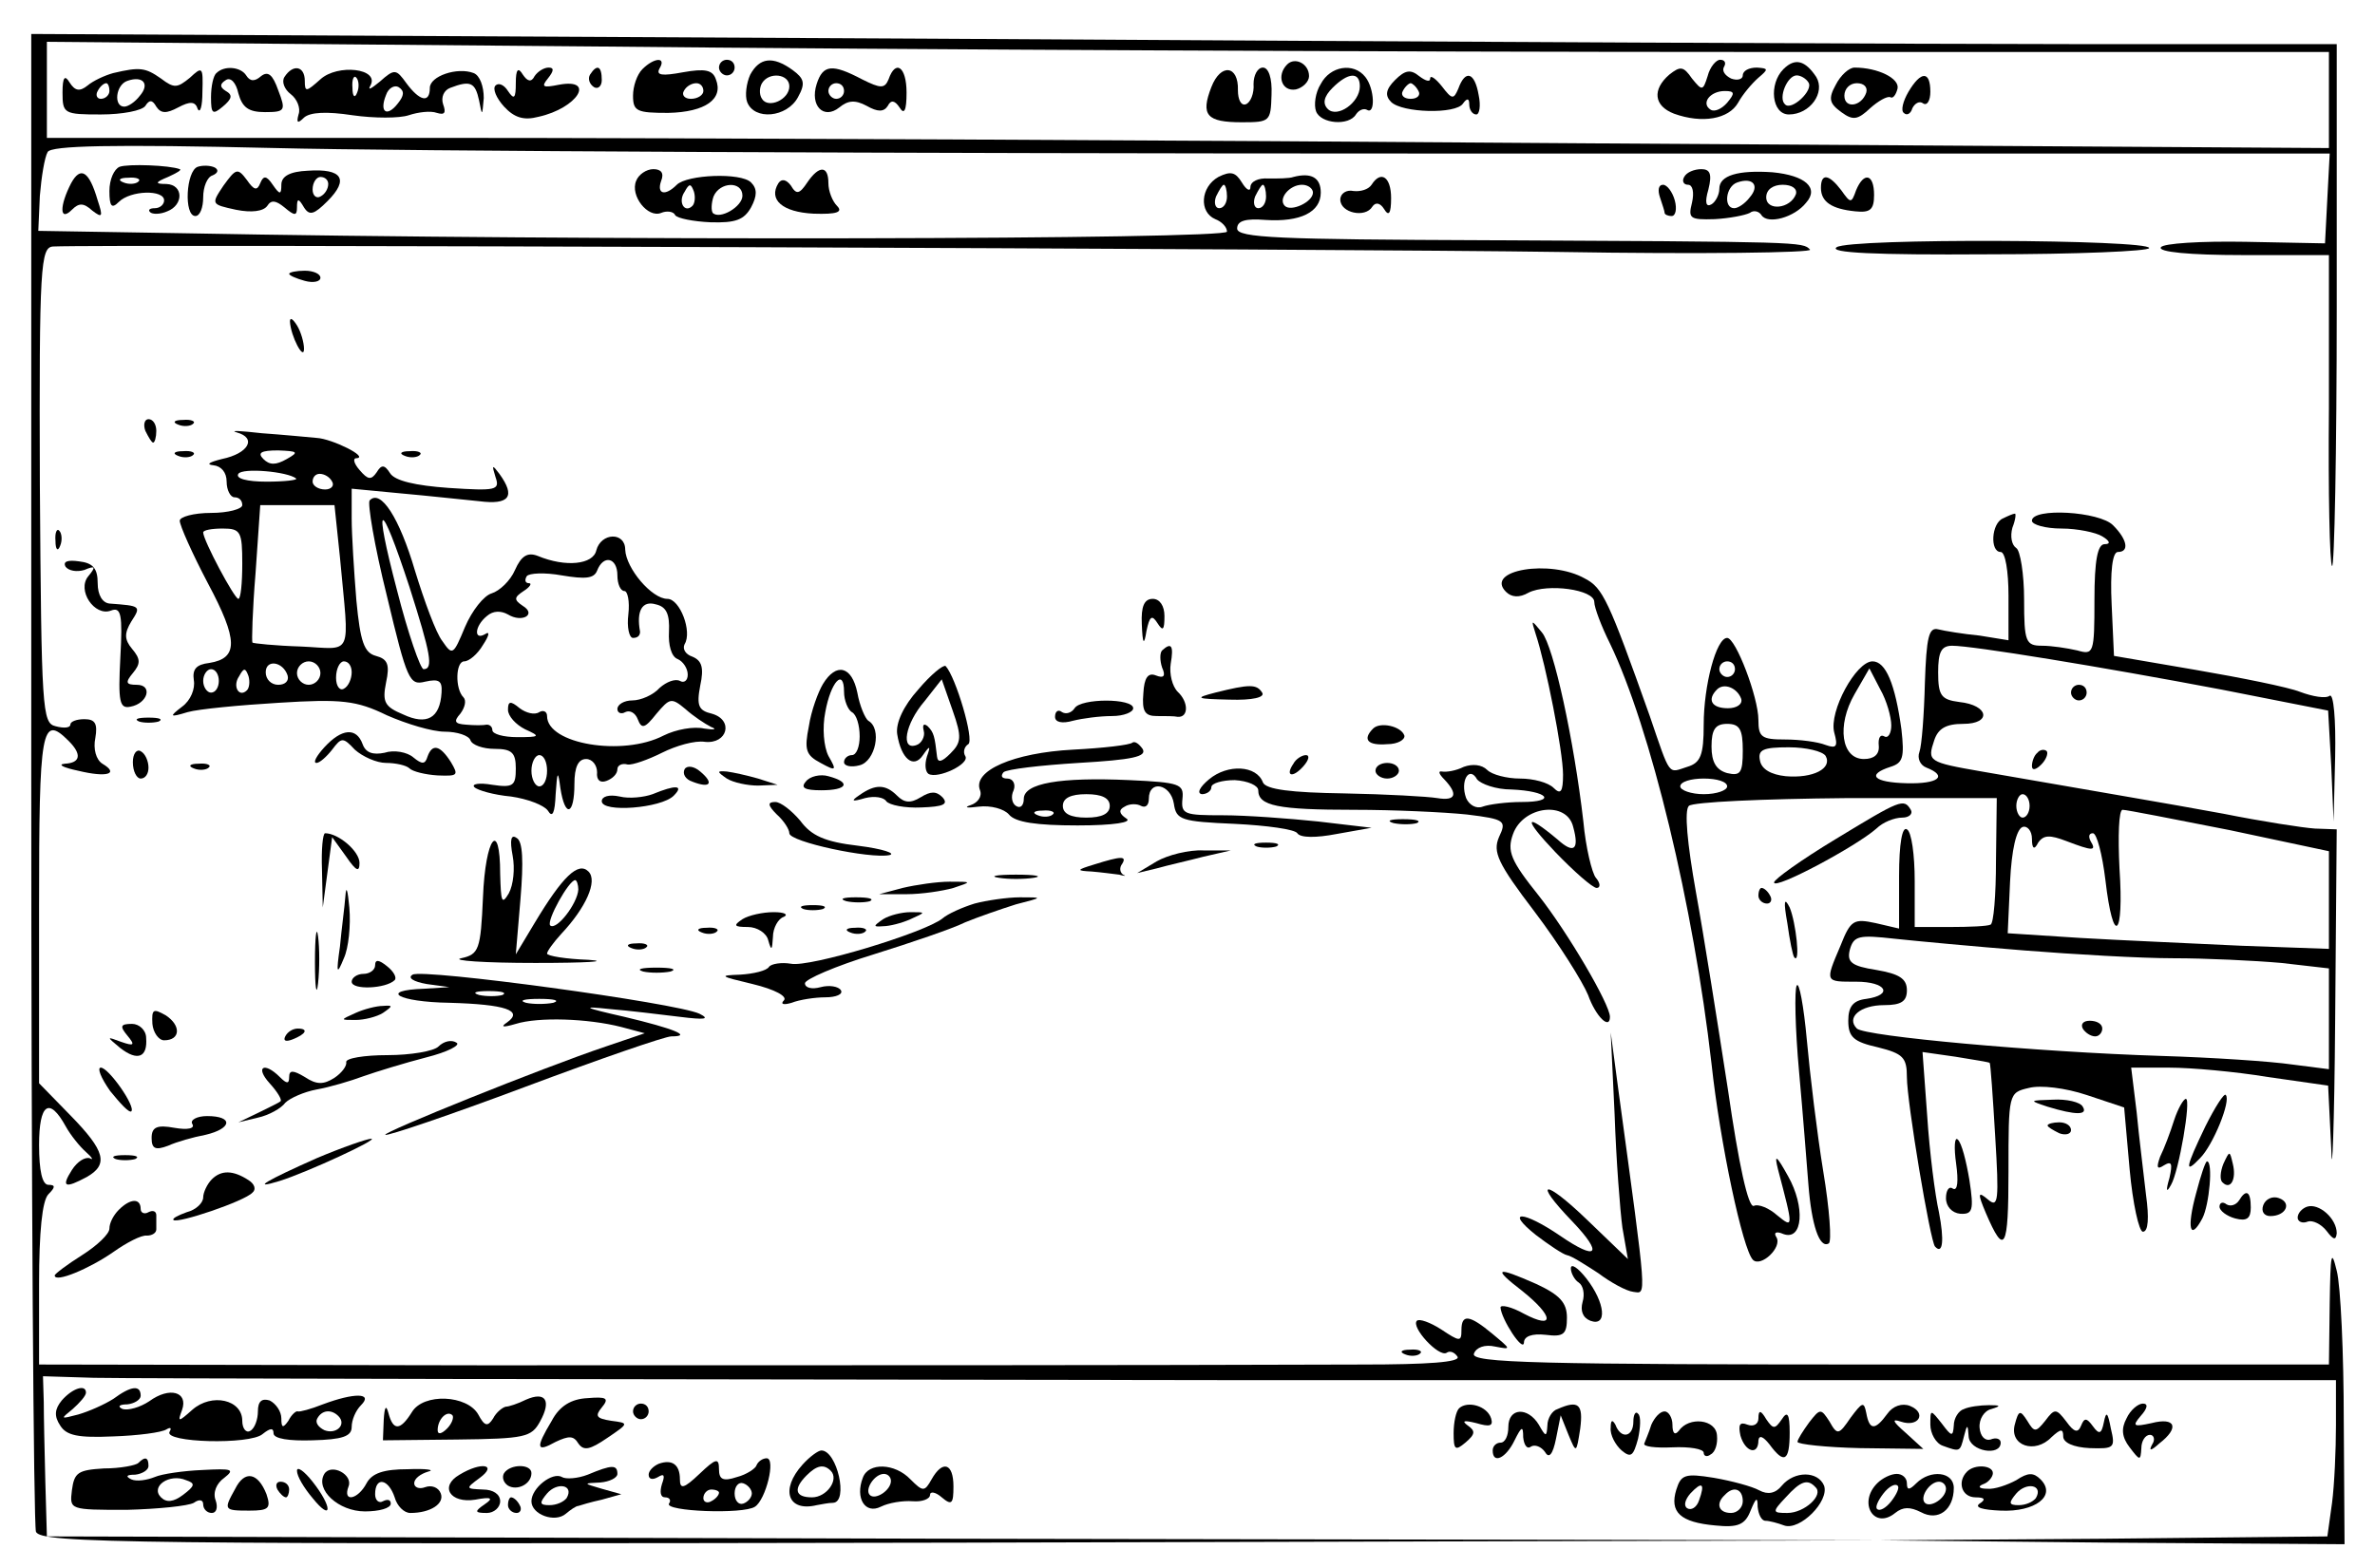 <?xml version="1.0" standalone="no"?>
<!DOCTYPE svg PUBLIC "-//W3C//DTD SVG 20010904//EN"
 "http://www.w3.org/TR/2001/REC-SVG-20010904/DTD/svg10.dtd">
<svg version="1.0" xmlns="http://www.w3.org/2000/svg"
 width="468pt" height="309pt" viewBox="0 0 468 309"
 preserveAspectRatio="xMidYMid meet">
<g transform="translate(0,309) scale(0.154,-0.154)"
fill="#000000" stroke="none">
<path d="M40 1012 c0 -523 3 -957 6 -966 6 -15 118 -16 1183 -14 l1176 3
-1172 2 -1173 3 -2 70 c-1 39 -2 85 -2 102 l-1 33 65 -2 c36 -1 696 -2 1467
-3 l1402 0 0 -58 c0 -31 -2 -76 -5 -99 l-6 -43 -287 -3 -286 -2 297 -3 298 -2
-1 157 c0 87 -4 174 -9 193 -7 29 -8 22 -9 -42 l-1 -78 -550 0 c-465 0 -549 2
-544 14 3 8 14 12 27 9 21 -4 21 -4 -3 16 -30 25 -40 26 -40 5 0 -15 -2 -15
-26 1 -14 9 -28 14 -31 11 -8 -8 28 -47 38 -41 4 3 10 1 14 -5 4 -7 -38 -10
-122 -10 -325 -1 -600 -1 -1125 -1 l-568 1 0 103 c0 67 4 107 12 115 9 9 9 12
0 12 -8 0 -12 18 -12 51 0 53 13 62 34 24 6 -11 18 -26 26 -33 8 -7 10 -11 5
-8 -6 2 -16 -4 -23 -15 -14 -22 -9 -24 19 -9 28 16 24 33 -21 79 l-40 41 0
225 c0 230 3 248 38 213 17 -17 15 -28 -5 -29 -10 -1 -2 -5 17 -9 37 -9 53 -4
31 9 -8 5 -12 19 -9 33 3 18 0 24 -14 24 -10 0 -18 -3 -18 -7 0 -4 -8 -5 -19
-2 -17 4 -18 21 -20 309 -1 282 1 304 17 305 63 3 1659 -3 1927 -7 181 -3 326
-1 321 3 -9 10 -11 10 -412 12 -268 1 -321 3 -321 15 0 10 11 13 36 11 45 -3
71 10 71 35 0 19 -12 26 -35 20 -5 -2 -20 -2 -32 -2 -13 1 -23 -4 -23 -11 0
-6 -5 -4 -11 6 -8 13 -14 15 -30 7 -23 -13 -25 -45 -4 -54 8 -3 15 -10 15 -16
0 -10 -815 -12 -1338 -2 l-183 3 2 45 c2 24 6 49 10 56 5 8 79 10 291 5 155
-4 811 -7 1456 -7 l1173 0 -3 -57 -3 -58 -102 2 c-57 1 -105 -2 -108 -7 -4 -6
36 -10 105 -10 l110 0 0 -196 c-1 -108 1 -199 4 -202 3 -3 6 146 6 331 l0 337
-327 0 c-181 0 -844 3 -1475 7 l-1148 6 0 -951z m2183 928 l757 0 0 -61 0 -62
-942 6 c-519 4 -1176 7 -1460 7 l-518 0 0 61 0 62 703 -6 c386 -4 1043 -7
1460 -7z m-653 -185 c0 -8 -4 -15 -10 -15 -5 0 -7 7 -4 15 4 8 8 15 10 15 2 0
4 -7 4 -15z m50 0 c0 -8 -4 -15 -10 -15 -5 0 -7 7 -4 15 4 8 8 15 10 15 2 0 4
-7 4 -15z m60 5 c0 -12 -28 -25 -36 -17 -9 9 6 27 22 27 8 0 14 -5 14 -10z"/>
<path d="M822 1918 c-7 -7 -12 -22 -12 -34 0 -20 5 -22 45 -22 48 1 71 18 61
43 -4 12 -14 14 -42 9 -27 -5 -35 -4 -30 5 9 15 -7 14 -22 -1z m78 -28 c0 -5
-7 -10 -16 -10 -8 0 -12 5 -9 10 3 6 10 10 16 10 5 0 9 -4 9 -10z"/>
<path d="M920 1920 c0 -5 5 -10 10 -10 6 0 10 5 10 10 0 6 -4 10 -10 10 -5 0
-10 -4 -10 -10z"/>
<path d="M960 1911 c-5 -11 -7 -27 -4 -35 9 -24 51 -20 65 6 10 18 8 24 -7 35
-25 18 -42 16 -54 -6z m50 -15 c0 -17 -27 -29 -35 -16 -4 6 -3 15 0 20 9 15
35 12 35 -4z"/>
<path d="M1647 1924 c-14 -14 -7 -35 11 -32 9 2 17 10 17 17 0 16 -18 25 -28
15z"/>
<path d="M2185 1909 c-6 -19 -7 -19 -20 -3 -11 16 -15 16 -29 5 -22 -19 -20
-40 6 -50 36 -13 70 -7 82 14 6 11 18 25 26 32 13 11 13 12 -2 13 -10 0 -18
-4 -18 -10 0 -5 -7 -7 -15 -4 -8 4 -12 10 -9 15 3 5 1 9 -5 9 -5 0 -13 -9 -16
-21z m25 -34 c-7 -8 -16 -12 -21 -9 -13 8 -1 24 18 24 13 0 13 -3 3 -15z"/>
<path d="M2282 1918 c-19 -19 -15 -58 7 -58 27 0 47 28 35 48 -14 21 -27 25
-42 10z m32 -17 c7 -10 -22 -37 -30 -28 -9 8 3 37 15 37 5 0 12 -4 15 -9z"/>
<path d="M145 1913 c-11 -3 -26 -10 -33 -16 -10 -8 -16 -7 -23 4 -6 10 -9 7
-9 -13 0 -27 2 -28 49 -28 28 0 53 5 57 11 5 8 9 8 14 -1 6 -9 13 -9 28 -1 15
8 22 8 25 -2 3 -6 6 3 6 22 1 32 0 33 -16 18 -16 -13 -20 -14 -37 -1 -20 14
-27 15 -61 7z m34 -29 c-6 -8 -15 -14 -20 -14 -14 0 -11 28 4 33 20 7 29 -4
16 -19z m-39 6 c0 -5 -5 -10 -11 -10 -5 0 -7 5 -4 10 3 6 8 10 11 10 2 0 4 -4
4 -10z"/>
<path d="M277 1913 c-4 -3 -7 -17 -7 -31 0 -21 2 -23 15 -12 12 10 13 15 4 20
-8 5 -8 9 0 14 6 4 13 -3 16 -17 5 -18 13 -24 34 -24 26 0 27 2 17 28 -7 20
-13 25 -22 18 -8 -7 -14 -7 -19 1 -7 11 -28 13 -38 3z"/>
<path d="M364 1908 c-4 -6 0 -16 8 -22 8 -6 13 -18 10 -26 -3 -11 -1 -12 7 -4
8 7 29 8 62 3 28 -4 60 -4 72 0 12 4 28 6 36 3 10 -3 12 0 8 11 -3 9 1 18 9
21 26 10 32 7 37 -16 4 -21 4 -20 6 3 0 15 -5 29 -13 32 -21 8 -56 -4 -56 -19
0 -20 -13 -17 -30 6 -13 18 -15 19 -34 2 -11 -9 -16 -12 -12 -5 12 22 -42 28
-64 8 -18 -16 -20 -17 -20 -2 0 19 -15 22 -26 5z m93 -20 c-3 -8 -6 -5 -6 6
-1 11 2 17 5 13 3 -3 4 -12 1 -19z m52 -14 c-14 -18 -24 -11 -15 11 3 9 11 13
16 10 8 -5 7 -11 -1 -21z"/>
<path d="M660 1900 c0 -19 -2 -22 -10 -10 -5 8 -12 11 -16 7 -4 -4 1 -16 11
-27 13 -14 25 -18 44 -13 50 11 74 50 26 41 -20 -4 -23 -3 -14 8 8 10 8 14 1
14 -6 0 -14 -5 -18 -11 -4 -8 -9 -7 -15 2 -6 10 -9 7 -9 -11z"/>
<path d="M755 1911 c-3 -5 -1 -12 5 -16 5 -3 10 1 10 9 0 18 -6 21 -15 7z"/>
<path d="M1045 1899 c-9 -28 9 -46 29 -30 11 9 20 10 35 2 14 -8 22 -8 27 0 4
8 9 7 15 -2 6 -10 9 -4 9 19 0 33 -14 43 -23 17 -5 -12 -10 -12 -34 0 -38 20
-50 19 -58 -6z m35 -9 c0 -5 -4 -10 -10 -10 -5 0 -10 5 -10 10 0 6 5 10 10 10
6 0 10 -4 10 -10z"/>
<path d="M1550 1895 c-14 -36 -6 -45 39 -45 36 0 37 1 38 35 1 22 -4 35 -11
35 -7 0 -12 -10 -12 -21 1 -12 -4 -24 -10 -26 -6 -2 -10 6 -10 18 1 32 -22 35
-34 4z"/>
<path d="M1690 1899 c-7 -11 -9 -27 -6 -35 6 -16 42 -19 51 -4 4 6 10 8 14 6
11 -7 10 27 -2 42 -15 19 -45 14 -57 -9z m50 -3 c0 -21 -29 -41 -41 -29 -7 7
-5 16 6 27 20 20 35 21 35 2z"/>
<path d="M1785 1904 c-12 -12 -13 -20 -5 -28 14 -14 83 -16 92 -2 5 7 8 7 8
-1 0 -7 4 -13 9 -13 4 0 6 11 3 25 -5 29 -17 33 -26 8 -6 -14 -8 -14 -21 3 -8
10 -15 15 -15 10 0 -5 -6 -3 -14 3 -11 9 -18 8 -31 -5z m30 -14 c3 -5 -1 -10
-10 -10 -9 0 -13 5 -10 10 3 6 8 10 10 10 2 0 7 -4 10 -10z"/>
<path d="M2349 1898 c-10 -18 -8 -24 7 -35 15 -11 21 -10 37 5 10 9 22 16 26
14 3 -2 7 3 9 11 3 13 -25 27 -55 27 -7 0 -18 -10 -24 -22z m39 -10 c-6 -18
-28 -21 -28 -4 0 9 7 16 16 16 9 0 14 -5 12 -12z"/>
<path d="M2442 1889 c-7 -12 -10 -24 -6 -27 4 -4 9 -1 11 6 3 6 9 10 14 6 5
-3 9 4 9 15 0 27 -12 27 -28 0z"/>
<path d="M153 1793 c-7 -3 -13 -16 -13 -31 0 -20 3 -23 12 -14 15 15 58 16 58
2 0 -5 -5 -10 -12 -10 -6 0 -9 -2 -6 -5 3 -3 13 -3 22 1 21 8 21 34 -1 35 -15
0 -15 2 2 9 11 5 18 9 15 10 -13 5 -66 7 -77 3z m24 -19 c-3 -3 -12 -4 -19 -1
-8 3 -5 6 6 6 11 1 17 -2 13 -5z"/>
<path d="M253 1793 c-15 -5 -18 -63 -3 -63 6 0 10 11 10 24 0 13 5 26 12 28 7
3 8 7 3 10 -6 3 -16 3 -22 1z"/>
<path d="M91 1772 c-15 -29 -15 -50 1 -34 9 9 15 9 26 -1 13 -10 14 -8 7 13
-11 38 -22 44 -34 22z"/>
<path d="M286 1769 c-16 -24 -16 -24 16 -31 20 -4 35 -2 40 5 5 8 11 7 22 -2
13 -11 16 -11 16 0 0 12 2 12 9 0 7 -11 13 -9 30 8 28 28 19 42 -25 39 -23 -1
-34 -7 -34 -18 0 -13 -2 -13 -11 0 -8 12 -12 12 -16 2 -4 -10 -8 -9 -17 4 -12
16 -14 15 -30 -7z m134 2 c0 -6 -4 -13 -10 -16 -5 -3 -10 1 -10 9 0 9 5 16 10
16 6 0 10 -4 10 -9z"/>
<path d="M814 1775 c-8 -19 15 -48 32 -41 7 3 16 2 18 -3 3 -4 23 -8 45 -9 32
-1 43 3 52 19 8 15 8 24 0 32 -13 13 -82 10 -95 -3 -15 -15 -26 -12 -20 5 4
10 0 15 -10 15 -9 0 -19 -7 -22 -15z m72 -32 c-10 -10 -19 5 -10 18 6 11 8 11
12 0 2 -7 1 -15 -2 -18z m64 13 c0 -14 -29 -31 -38 -22 -2 3 -2 12 1 21 8 19
37 20 37 1z"/>
<path d="M1033 1773 c-10 -15 -14 -16 -21 -4 -6 8 -12 9 -16 3 -13 -21 5 -37
45 -39 30 -1 38 2 30 10 -6 6 -11 19 -11 29 0 23 -12 23 -27 1z"/>
<path d="M2155 1780 c-3 -5 -1 -10 5 -10 6 0 8 -10 5 -23 -5 -20 -3 -22 29
-21 19 1 39 5 45 8 5 4 12 2 15 -3 8 -12 42 -3 57 16 17 19 -1 35 -43 39 -44
3 -68 -4 -68 -21 0 -8 -5 -17 -10 -20 -7 -4 -9 2 -4 19 5 20 2 26 -9 26 -9 0
-19 -4 -22 -10z m84 -26 c-6 -8 -15 -14 -20 -14 -14 0 -11 28 4 33 20 7 29 -4
16 -19z m59 4 c-7 -19 -38 -22 -38 -4 0 10 9 16 21 16 12 0 19 -5 17 -12z"/>
<path d="M1755 1770 c-4 -6 -14 -9 -23 -8 -9 2 -17 -3 -17 -11 0 -17 32 -24
41 -9 4 6 10 5 15 -3 6 -10 9 -6 9 14 0 27 -13 36 -25 17z"/>
<path d="M2330 1766 c0 -18 14 -27 44 -30 19 -2 24 2 24 21 0 27 -13 30 -23 6
-6 -17 -7 -17 -19 0 -16 21 -26 22 -26 3z"/>
<path d="M2124 1754 c3 -9 6 -18 6 -20 0 -2 4 -4 9 -4 5 0 7 9 4 20 -3 11 -10
20 -15 20 -6 0 -7 -7 -4 -16z"/>
<path d="M2350 1690 c-10 -7 48 -10 193 -9 114 0 207 4 207 8 0 11 -383 13
-400 1z"/>
<path d="M370 1656 c0 -2 9 -6 20 -9 11 -3 20 -1 20 4 0 5 -9 9 -20 9 -11 0
-20 -2 -20 -4z"/>
<path d="M371 1595 c1 -19 18 -51 18 -35 0 8 -4 22 -9 30 -5 8 -9 11 -9 5z"/>
<path d="M186 1455 c4 -8 8 -15 10 -15 2 0 4 7 4 15 0 8 -4 15 -10 15 -5 0 -7
-7 -4 -15z"/>
<path d="M228 1463 c7 -3 16 -2 19 1 4 3 -2 6 -13 5 -11 0 -14 -3 -6 -6z"/>
<path d="M303 1453 c26 -7 15 -27 -19 -34 -16 -4 -21 -7 -11 -8 10 -1 17 -9
17 -21 0 -11 5 -20 10 -20 6 0 10 -4 10 -10 0 -5 -18 -10 -40 -10 -22 0 -40
-5 -40 -10 0 -6 16 -42 36 -80 39 -73 39 -96 2 -102 -17 -2 -22 -8 -20 -22 2
-11 -4 -26 -15 -34 -17 -13 -16 -14 7 -7 14 4 67 9 117 12 80 5 99 3 138 -16
25 -11 58 -21 74 -21 16 0 31 -5 33 -11 2 -6 16 -11 31 -11 22 0 27 -5 27 -25
0 -22 -3 -25 -30 -21 -17 3 -27 1 -23 -3 4 -4 25 -10 47 -12 21 -3 42 -11 47
-18 6 -10 9 -3 10 21 2 30 3 31 6 8 6 -39 18 -35 18 5 0 22 5 32 15 32 8 0 14
-8 14 -17 -1 -10 4 -14 12 -11 8 3 14 9 14 15 0 5 6 8 13 6 6 -1 26 6 44 15
18 9 42 16 55 14 29 -3 37 28 9 36 -17 4 -20 10 -15 36 5 23 2 32 -10 37 -9 3
-13 10 -10 16 10 16 -6 58 -22 58 -20 0 -53 39 -54 63 0 23 -31 22 -37 -1 -4
-18 -39 -22 -75 -7 -13 5 -21 0 -29 -18 -6 -14 -20 -27 -30 -30 -10 -3 -25
-22 -34 -43 -15 -36 -16 -37 -29 -18 -8 10 -23 51 -35 90 -20 68 -44 105 -58
90 -3 -3 6 -58 22 -122 26 -109 29 -115 49 -110 18 4 22 1 21 -14 -2 -33 -19
-42 -49 -28 -24 10 -27 16 -22 41 5 23 2 30 -13 34 -15 4 -20 18 -25 71 -3 37
-6 84 -6 105 l0 38 63 -6 c34 -3 79 -8 100 -10 39 -5 47 6 26 35 -9 12 -10 12
-5 -4 6 -17 1 -18 -60 -14 -42 3 -69 9 -75 19 -7 11 -11 11 -17 1 -7 -10 -11
-10 -22 3 -7 8 -9 15 -4 15 17 1 -31 25 -51 26 -11 1 -42 4 -70 6 -27 3 -42 4
-32 1z m64 -34 c-14 -8 -22 -8 -30 0 -8 8 -3 11 19 11 25 -1 27 -2 11 -11z
m12 -25 c2 -2 -15 -4 -38 -4 -25 0 -40 4 -36 10 5 8 63 3 74 -6z m46 -4 c3 -5
-1 -10 -9 -10 -9 0 -16 5 -16 10 0 6 4 10 9 10 6 0 13 -4 16 -10z m10 -97 c12
-131 18 -117 -50 -114 -33 1 -61 4 -62 5 -1 1 0 41 4 89 l6 87 48 0 47 0 7
-67z m89 -38 c27 -85 31 -105 18 -105 -4 0 -20 46 -34 101 -31 118 -22 120 16
4z m-214 30 c0 -25 -2 -45 -5 -45 -5 0 -45 75 -45 85 0 3 11 5 25 5 23 0 25
-4 25 -45z m480 -15 c0 -11 4 -20 9 -20 4 0 7 -13 5 -30 -2 -16 1 -30 6 -30 6
0 9 3 9 8 -5 27 3 40 20 35 14 -3 18 -13 17 -35 -1 -17 3 -32 11 -35 7 -3 13
-12 13 -20 0 -8 -5 -11 -10 -8 -6 3 -17 -1 -26 -9 -8 -9 -24 -16 -35 -16 -10
0 -19 -5 -19 -11 0 -5 5 -7 10 -4 6 3 13 -1 16 -9 5 -13 9 -12 24 7 17 20 19
21 37 6 10 -9 25 -19 33 -23 8 -3 4 -4 -9 -2 -13 3 -36 -1 -52 -9 -52 -27
-149 -11 -149 25 0 6 -5 8 -10 5 -6 -4 -17 -1 -25 5 -12 10 -15 9 -15 -2 0 -8
10 -19 22 -25 20 -9 19 -10 -10 -10 -18 0 -32 4 -32 9 0 4 -3 7 -7 7 -5 -1
-16 -1 -27 0 -14 1 -16 4 -7 14 6 8 8 17 4 21 -11 11 -10 46 1 46 6 0 17 9 24
21 8 12 9 18 3 14 -15 -9 -14 10 2 23 8 7 18 7 27 2 18 -11 37 0 19 11 -12 8
-11 11 1 19 8 5 11 10 7 10 -5 0 -6 4 -3 9 3 4 23 5 45 1 30 -5 41 -4 45 6 8
21 26 17 26 -6z m-422 -128 c2 -7 -3 -12 -12 -12 -9 0 -16 7 -16 16 0 17 22
14 28 -4z m42 3 c0 -8 -7 -15 -15 -15 -8 0 -15 7 -15 15 0 8 7 15 15 15 8 0
15 -7 15 -15z m40 1 c0 -8 -4 -18 -10 -21 -5 -3 -10 3 -10 14 0 12 5 21 10 21
6 0 10 -6 10 -14z m-170 -11 c0 -8 -4 -15 -10 -15 -5 0 -10 7 -10 15 0 8 5 15
10 15 6 0 10 -7 10 -15z m36 -12 c-10 -10 -19 5 -10 18 6 11 8 11 12 0 2 -7 1
-15 -2 -18z m384 -103 c0 -11 -4 -20 -10 -20 -5 0 -10 9 -10 20 0 11 5 20 10
20 6 0 10 -9 10 -20z"/>
<path d="M228 1423 c7 -3 16 -2 19 1 4 3 -2 6 -13 5 -11 0 -14 -3 -6 -6z"/>
<path d="M518 1423 c7 -3 16 -2 19 1 4 3 -2 6 -13 5 -11 0 -14 -3 -6 -6z"/>
<path d="M2563 1343 c-15 -6 -17 -43 -3 -43 6 0 10 -25 10 -56 l0 -57 -37 6
c-21 2 -45 6 -53 8 -12 3 -15 -10 -17 -69 -1 -40 -4 -80 -7 -88 -3 -8 1 -17 9
-20 28 -11 15 -21 -25 -20 -43 1 -52 11 -21 21 16 5 18 12 14 48 -8 58 -20 87
-37 87 -21 0 -56 -64 -49 -91 5 -18 3 -21 -11 -16 -10 4 -33 7 -52 7 -30 0
-34 3 -34 25 0 29 -29 105 -40 105 -14 0 -30 -61 -30 -111 0 -39 -4 -49 -21
-54 -25 -8 -21 -14 -48 65 -53 149 -60 164 -83 176 -44 25 -129 11 -101 -17 7
-7 17 -8 29 -1 24 12 84 4 84 -12 0 -7 9 -31 20 -53 52 -108 107 -336 130
-538 11 -102 40 -238 53 -251 10 -10 38 16 30 29 -4 6 0 8 9 4 25 -9 28 35 6
74 -15 27 -18 29 -13 9 20 -76 20 -76 -1 -59 -10 9 -24 15 -30 12 -7 -2 -19
52 -33 149 -13 84 -31 198 -41 253 -11 62 -15 104 -9 110 5 5 94 9 202 10
l192 0 -1 -80 c0 -44 -3 -81 -7 -82 -4 -2 -27 -3 -52 -3 l-45 0 0 59 c0 33 -4
63 -10 66 -6 4 -10 -18 -10 -60 l0 -67 -30 7 c-28 6 -32 4 -45 -29 -20 -47
-20 -46 20 -46 39 0 48 -17 13 -22 -17 -2 -23 -10 -23 -28 0 -21 7 -27 38 -34
32 -8 37 -13 37 -38 0 -32 30 -211 36 -217 10 -11 12 8 5 44 -5 22 -12 77 -15
123 l-6 82 42 -6 c24 -4 44 -7 44 -8 1 -1 4 -43 7 -94 5 -82 4 -92 -9 -81 -13
11 -14 9 -3 -17 24 -56 29 -47 29 53 0 100 0 101 26 107 15 4 47 0 74 -9 l48
-16 7 -79 c4 -44 12 -80 17 -80 7 0 8 18 4 47 -3 27 -9 74 -12 106 l-7 57 49
0 c27 0 84 -5 126 -12 l77 -11 4 -81 c1 -45 4 29 5 164 l2 245 -28 1 c-15 1
-67 9 -117 19 -82 15 -131 23 -309 54 -69 12 -70 13 -61 40 5 15 15 21 37 21
37 0 33 24 -5 28 -23 3 -27 8 -27 38 0 26 4 34 18 34 26 0 191 -27 344 -56
l137 -27 4 -71 3 -71 2 83 c1 48 -2 81 -7 78 -5 -4 -22 -1 -38 5 -15 6 -75 18
-133 28 l-105 18 -3 66 c-2 42 1 67 8 67 15 0 12 16 -6 34 -17 18 -104 23
-104 6 0 -5 17 -10 38 -10 20 0 44 -5 52 -10 10 -6 11 -10 3 -10 -9 0 -13 -21
-13 -71 0 -69 -1 -71 -22 -65 -13 3 -33 6 -45 6 -21 0 -23 5 -23 59 0 33 -5
63 -10 66 -6 4 -8 15 -5 26 4 10 5 19 3 18 -2 0 -9 -3 -15 -6z m-343 -193 c0
-5 -4 -10 -10 -10 -5 0 -10 5 -10 10 0 6 5 10 10 10 6 0 10 -4 10 -10z m200
-72 c0 -10 -4 -17 -9 -14 -5 3 -8 -2 -7 -12 1 -11 -6 -17 -19 -17 -29 0 -35
43 -12 83 l19 33 14 -27 c8 -14 14 -35 14 -46z m-192 34 c2 -7 -6 -12 -17 -12
-21 0 -27 11 -14 24 9 9 26 2 31 -12z m2 -66 c0 -29 -3 -33 -20 -29 -14 4 -20
14 -20 34 0 22 5 29 20 29 16 0 20 -7 20 -34z m106 -7 c9 -16 -16 -29 -51 -26
-19 2 -31 9 -33 20 -3 14 4 17 37 17 22 0 43 -5 47 -11z m-126 -39 c0 -5 -13
-10 -30 -10 -16 0 -30 5 -30 10 0 6 14 10 30 10 17 0 30 -4 30 -10z m387 -25
c0 -8 -4 -15 -9 -15 -4 0 -8 7 -8 15 0 8 4 15 8 15 5 0 9 -7 9 -15z m256 -31
l127 -27 0 -62 0 -63 -112 4 c-62 3 -155 7 -206 10 l-93 6 3 66 c2 41 8 67 16
70 6 2 12 -5 12 -15 0 -13 3 -15 8 -5 7 10 15 10 36 2 34 -13 39 -13 31 0 -3
6 -2 10 3 10 5 0 12 -27 16 -60 10 -86 24 -74 18 15 -2 41 -1 75 4 75 5 0 66
-12 137 -26z m-263 -154 c63 -5 149 -10 191 -10 42 0 104 -3 138 -6 l61 -7 0
-64 0 -65 -47 6 c-27 4 -102 9 -168 11 -159 5 -378 25 -389 35 -14 14 4 30 35
30 22 0 29 5 29 19 0 15 -10 21 -39 26 -32 5 -38 10 -34 26 5 18 12 19 57 14
28 -3 103 -10 166 -15z"/>
<path d="M2665 690 c3 -5 10 -10 16 -10 5 0 9 5 9 10 0 6 -7 10 -16 10 -8 0
-12 -4 -9 -10z"/>
<path d="M71 1314 c0 -11 3 -14 6 -6 3 7 2 16 -1 19 -3 4 -6 -2 -5 -13z"/>
<path d="M84 1281 c4 -5 14 -7 24 -4 14 6 15 4 5 -8 -15 -18 8 -52 29 -44 13
5 15 -5 12 -60 -3 -57 -1 -66 13 -63 22 4 29 28 8 28 -14 0 -15 3 -5 15 10 12
10 18 -1 31 -10 12 -10 20 -1 35 13 20 12 20 -28 23 -9 1 -15 11 -15 26 0 19
-6 26 -24 28 -14 2 -21 0 -17 -7z"/>
<path d="M1461 1208 c1 -27 3 -28 6 -9 4 19 7 21 14 10 7 -11 9 -9 9 9 0 13
-6 22 -15 22 -11 0 -15 -10 -14 -32z"/>
<path d="M1965 1195 c13 -39 35 -150 35 -180 0 -22 -3 -26 -12 -17 -7 7 -26
12 -43 12 -17 0 -36 5 -42 11 -7 7 -19 8 -30 4 -10 -5 -22 -7 -28 -6 -5 1 -4
-3 3 -10 18 -19 15 -28 -9 -24 -12 2 -65 5 -119 6 -68 1 -100 5 -104 14 -8 22
-45 24 -69 4 -12 -10 -16 -18 -9 -19 6 0 12 4 12 9 0 5 14 9 30 9 17 -1 30 -7
30 -13 0 -20 25 -25 123 -25 51 0 115 -3 144 -6 49 -6 51 -8 41 -29 -8 -19 -2
-33 46 -96 31 -41 61 -89 68 -106 10 -28 28 -45 28 -28 0 16 -54 108 -91 155
-36 45 -41 57 -33 79 13 36 69 43 77 9 8 -29 1 -35 -20 -16 -43 36 -44 27 -3
-16 24 -25 48 -46 53 -46 5 0 5 6 -1 13 -5 6 -13 39 -16 72 -12 104 -38 224
-53 242 -14 17 -14 17 -8 -2z m-31 -199 c47 -2 59 -16 13 -16 -19 0 -42 -3
-50 -6 -8 -3 -17 2 -21 11 -8 22 4 42 14 24 5 -6 24 -13 44 -13z"/>
<path d="M1487 1174 c-3 -3 -3 -13 0 -22 5 -11 2 -14 -8 -10 -10 4 -15 -3 -16
-23 -2 -23 2 -29 17 -29 11 0 23 0 27 -1 14 -1 14 19 0 32 -7 7 -11 23 -9 36
4 23 1 28 -11 17z"/>
<path d="M1175 1124 c-19 -21 -29 -43 -27 -57 5 -32 21 -45 33 -27 9 13 10 12
5 -2 -3 -10 -2 -19 2 -22 12 -7 54 13 47 23 -3 5 -1 12 4 15 8 5 -16 86 -29
100 -3 2 -19 -11 -35 -30z m41 -82 c-11 -11 -16 -12 -17 -4 -3 26 -4 31 -12
39 -5 4 -7 2 -5 -6 2 -7 -3 -16 -9 -18 -21 -8 -15 27 10 56 l22 28 14 -40 c12
-34 11 -41 -3 -55z"/>
<path d="M1053 1131 c-6 -10 -15 -34 -18 -54 -6 -30 -4 -37 15 -47 20 -11 21
-10 10 9 -6 12 -8 36 -4 56 7 39 24 57 24 26 0 -11 5 -23 10 -26 6 -3 10 -17
10 -31 0 -13 -4 -24 -10 -24 -5 0 -10 -4 -10 -9 0 -5 9 -7 20 -4 20 5 29 47
11 57 -4 3 -11 19 -14 36 -7 34 -27 39 -44 11z"/>
<path d="M1555 1120 c-27 -7 -25 -8 18 -9 30 -1 46 3 42 9 -7 11 -16 11 -60 0z"/>
<path d="M2650 1120 c0 -5 5 -10 10 -10 6 0 10 5 10 10 0 6 -4 10 -10 10 -5 0
-10 -4 -10 -10z"/>
<path d="M1375 1100 c-4 -6 -11 -8 -16 -5 -5 4 -9 1 -9 -6 0 -7 9 -9 23 -5 12
3 34 6 50 6 15 0 27 5 27 10 0 13 -67 13 -75 0z"/>
<path d="M178 1083 c6 -2 18 -2 25 0 6 3 1 5 -13 5 -14 0 -19 -2 -12 -5z"/>
<path d="M1757 1074 c-14 -14 -7 -22 18 -20 14 0 23 6 22 11 -4 12 -31 18 -40
9z"/>
<path d="M415 1050 c-10 -11 -15 -20 -10 -20 4 0 13 8 20 17 12 16 14 16 29 0
10 -9 28 -17 40 -17 12 0 26 -3 30 -7 4 -4 20 -8 36 -9 26 -1 27 0 17 17 -14
22 -24 24 -30 7 -3 -10 -7 -10 -18 -1 -8 7 -25 10 -37 6 -15 -3 -24 0 -28 11
-8 22 -27 20 -49 -4z"/>
<path d="M1449 1056 c-3 -3 -37 -7 -76 -9 -76 -4 -129 -27 -119 -52 3 -8 -3
-16 -12 -19 -9 -3 -5 -4 10 -2 16 2 33 -3 39 -10 8 -10 35 -14 88 -14 46 0 71
4 62 9 -9 6 -10 11 -2 15 6 4 16 4 21 1 6 -3 10 1 10 9 0 25 28 19 32 -6 3
-21 9 -23 78 -26 41 -2 77 -7 80 -12 4 -6 24 -6 50 -1 l45 8 -68 8 c-38 4 -93
8 -122 8 -49 0 -54 1 -52 21 2 19 -3 21 -68 24 -89 4 -135 -4 -135 -24 0 -8
-4 -13 -10 -9 -5 3 -7 12 -3 20 3 8 -1 15 -8 15 -7 0 -9 3 -5 8 4 4 48 9 96
12 69 4 88 8 82 18 -5 7 -10 10 -13 8z m-29 -81 c0 -10 -10 -15 -30 -15 -20 0
-30 5 -30 15 0 10 10 15 30 15 20 0 30 -5 30 -15z m-73 -11 c-3 -3 -12 -4 -19
-1 -8 3 -5 6 6 6 11 1 17 -2 13 -5z"/>
<path d="M170 1031 c0 -12 5 -21 10 -21 6 0 10 6 10 14 0 8 -4 18 -10 21 -5 3
-10 -3 -10 -14z"/>
<path d="M2607 1043 c-4 -3 -7 -11 -7 -17 0 -6 5 -5 12 2 6 6 9 14 7 17 -3 3
-9 2 -12 -2z"/>
<path d="M1655 1029 c-11 -16 -1 -19 13 -3 7 8 8 14 3 14 -5 0 -13 -5 -16 -11z"/>
<path d="M248 1023 c7 -3 16 -2 19 1 4 3 -2 6 -13 5 -11 0 -14 -3 -6 -6z"/>
<path d="M876 1022 c-3 -6 1 -13 10 -16 23 -9 28 -2 10 13 -8 7 -17 8 -20 3z"/>
<path d="M1760 1020 c0 -5 7 -10 15 -10 8 0 15 5 15 10 0 6 -7 10 -15 10 -8 0
-15 -4 -15 -10z"/>
<path d="M930 1010 c8 -5 26 -9 40 -9 l25 1 -25 8 c-14 4 -32 8 -40 9 -13 1
-13 0 0 -9z"/>
<path d="M1031 1006 c-7 -8 -1 -11 20 -11 33 0 39 10 9 18 -10 3 -24 0 -29 -7z"/>
<path d="M835 990 c-11 -4 -30 -6 -42 -3 -14 3 -23 0 -23 -6 0 -15 76 -9 92 7
14 14 2 14 -27 2z"/>
<path d="M1100 989 c-12 -8 -10 -9 7 -4 12 3 24 1 27 -4 4 -5 24 -9 45 -8 28
1 35 4 27 13 -8 8 -15 8 -28 0 -13 -8 -21 -7 -30 2 -15 15 -28 15 -48 1z"/>
<path d="M994 964 c9 -8 16 -19 16 -24 0 -11 103 -33 128 -28 9 2 -8 8 -40 12
-43 5 -60 13 -74 32 -11 13 -25 24 -32 24 -10 0 -10 -4 2 -16z"/>
<path d="M2348 932 c-43 -26 -78 -51 -78 -55 0 -10 105 46 131 69 8 8 23 14
33 14 9 0 14 5 11 10 -9 15 -13 13 -97 -38z"/>
<path d="M1783 953 c9 -2 23 -2 30 0 6 3 -1 5 -18 5 -16 0 -22 -2 -12 -5z"/>
<path d="M412 893 l1 -48 6 45 6 45 18 -25 c13 -19 17 -20 17 -8 0 15 -27 38
-44 38 -3 0 -5 -21 -4 -47z"/>
<path d="M656 911 c3 -16 1 -37 -5 -48 -9 -15 -10 -11 -11 25 0 71 -19 47 -22
-30 -3 -67 -5 -73 -28 -78 -13 -3 30 -6 95 -6 66 0 96 2 68 4 -29 1 -53 5 -53
8 0 3 8 14 18 25 32 34 47 68 35 80 -13 13 -33 -6 -69 -66 l-24 -40 6 71 c4
48 3 74 -5 78 -7 5 -9 -2 -5 -23z m84 -43 c-1 -18 -28 -53 -36 -46 -5 6 24 58
32 58 2 0 4 -6 4 -12z"/>
<path d="M1608 923 c6 -2 18 -2 25 0 6 3 1 5 -13 5 -14 0 -19 -2 -12 -5z"/>
<path d="M1480 904 l-25 -15 25 6 c14 4 41 10 60 15 l35 8 -35 0 c-19 1 -46
-6 -60 -14z"/>
<path d="M1400 900 c-23 -7 -23 -8 -3 -9 12 -1 27 -3 35 -4 7 -2 10 -2 5 0 -4
3 -5 9 -1 14 6 10 -1 10 -36 -1z"/>
<path d="M1278 883 c12 -2 32 -2 45 0 12 2 2 4 -23 4 -25 0 -35 -2 -22 -4z"/>
<path d="M442 860 c-1 -14 -5 -43 -7 -65 -5 -35 -4 -37 5 -15 6 13 9 42 7 65
-2 22 -4 29 -5 15z"/>
<path d="M1155 870 l-30 -8 35 0 c19 0 46 4 60 8 24 8 24 8 -5 8 -16 0 -43 -4
-60 -8z"/>
<path d="M2250 860 c0 -5 5 -10 11 -10 5 0 7 5 4 10 -3 6 -8 10 -11 10 -2 0
-4 -4 -4 -10z"/>
<path d="M1083 853 c9 -2 23 -2 30 0 6 3 -1 5 -18 5 -16 0 -22 -2 -12 -5z"/>
<path d="M1247 850 c-16 -5 -34 -13 -41 -19 -22 -18 -170 -63 -194 -58 -12 2
-25 0 -28 -4 -3 -5 -20 -9 -37 -10 -28 -1 -26 -2 16 -12 29 -7 45 -16 40 -21
-5 -5 0 -6 10 -3 10 4 30 7 43 7 14 0 23 4 20 9 -3 5 -15 7 -26 4 -11 -3 -20
-1 -20 5 0 5 39 22 88 37 48 15 101 33 117 41 17 7 46 17 65 23 35 9 35 9 5 9
-16 0 -43 -4 -58 -8z"/>
<path d="M2287 825 c3 -22 7 -42 9 -44 8 -9 2 45 -6 64 -7 14 -8 8 -3 -20z"/>
<path d="M1028 843 c6 -2 18 -2 25 0 6 3 1 5 -13 5 -14 0 -19 -2 -12 -5z"/>
<path d="M950 830 c-12 -8 -11 -10 7 -10 12 0 24 -8 26 -17 4 -14 5 -13 6 4 0
12 7 24 14 26 6 3 1 6 -13 6 -14 0 -32 -4 -40 -9z"/>
<path d="M1130 830 c-13 -9 -13 -10 0 -9 8 0 24 4 35 9 20 9 20 9 0 9 -11 0
-27 -4 -35 -9z"/>
<path d="M403 775 c0 -33 2 -45 4 -27 2 18 2 45 0 60 -2 15 -4 0 -4 -33z"/>
<path d="M898 813 c7 -3 16 -2 19 1 4 3 -2 6 -13 5 -11 0 -14 -3 -6 -6z"/>
<path d="M1088 813 c7 -3 16 -2 19 1 4 3 -2 6 -13 5 -11 0 -14 -3 -6 -6z"/>
<path d="M808 793 c7 -3 16 -2 19 1 4 3 -2 6 -13 5 -11 0 -14 -3 -6 -6z"/>
<path d="M480 771 c0 -6 -7 -11 -15 -11 -8 0 -15 -5 -15 -10 0 -11 44 -9 55 2
3 3 -1 11 -10 18 -10 8 -15 9 -15 1z"/>
<path d="M528 759 c-7 -4 1 -9 18 -12 l29 -4 -32 -2 c-59 -2 -34 -17 32 -18
72 -2 95 -10 74 -25 -9 -6 -6 -7 11 -2 29 9 92 7 135 -4 l30 -8 -50 -17 c-83
-28 -286 -110 -282 -113 2 -2 82 25 178 61 96 36 180 65 188 65 28 0 3 10 -60
25 -53 12 -56 14 -19 10 25 -2 65 -7 90 -10 32 -4 39 -3 25 4 -30 14 -354 58
-367 50z m115 -26 c-7 -2 -21 -2 -30 0 -10 3 -4 5 12 5 17 0 24 -2 18 -5z m65
-10 c-10 -2 -26 -2 -35 0 -10 3 -2 5 17 5 19 0 27 -2 18 -5z"/>
<path d="M823 763 c9 -2 25 -2 35 0 9 3 1 5 -18 5 -19 0 -27 -2 -17 -5z"/>
<path d="M2299 745 c-3 -5 -2 -55 3 -110 5 -55 10 -120 12 -145 4 -51 14 -82
26 -75 4 2 1 44 -7 92 -8 49 -17 124 -21 168 -4 44 -10 76 -13 70z"/>
<path d="M195 696 c1 -11 8 -21 15 -21 21 0 22 19 2 32 -16 9 -18 8 -17 -11z"/>
<path d="M455 710 c-20 -9 -20 -9 0 -9 11 0 27 4 35 9 13 9 13 10 0 9 -8 0
-24 -4 -35 -9z"/>
<path d="M163 681 c10 -12 9 -14 -8 -8 -19 7 -19 7 -1 -8 22 -17 35 -12 33 13
0 10 -9 18 -18 18 -15 0 -16 -3 -6 -15z"/>
<path d="M365 680 c-3 -6 1 -7 9 -4 18 7 21 14 7 14 -6 0 -13 -4 -16 -10z"/>
<path d="M561 667 c-6 -6 -36 -11 -65 -11 -30 0 -54 -4 -53 -9 1 -5 -6 -14
-15 -20 -14 -9 -23 -9 -38 1 -15 9 -20 9 -20 0 0 -9 -3 -9 -12 0 -20 20 -32
13 -13 -8 10 -11 16 -21 14 -23 -2 -2 -15 -8 -29 -15 l-25 -12 25 6 c14 3 30
12 35 19 6 6 24 14 40 17 17 3 44 11 60 17 17 6 53 17 80 24 28 7 45 16 39 19
-6 4 -16 2 -23 -5z"/>
<path d="M2066 580 c2 -58 7 -123 10 -145 l7 -40 -52 50 c-55 53 -71 52 -19
-2 40 -42 32 -51 -16 -18 -47 32 -71 33 -31 1 17 -13 35 -25 40 -26 6 -1 23
-12 40 -23 16 -12 36 -23 45 -24 17 -2 18 -15 -19 257 l-10 75 5 -105z"/>
<path d="M141 610 c13 -16 24 -28 27 -26 6 6 -29 56 -39 56 -5 0 0 -13 12 -30z"/>
<path d="M2822 565 c-26 -54 -27 -62 -7 -41 17 17 40 74 33 81 -2 3 -14 -16
-26 -40z"/>
<path d="M2620 590 c36 -11 52 -11 45 0 -3 6 -21 10 -38 9 -31 -1 -31 -1 -7
-9z"/>
<path d="M2782 573 c-5 -16 -13 -37 -18 -47 -5 -14 -4 -17 5 -11 10 6 11 2 7
-16 -5 -17 -4 -20 2 -9 10 17 26 110 19 110 -3 0 -10 -12 -15 -27z"/>
<path d="M246 568 c4 -6 -6 -8 -23 -5 -22 4 -29 1 -29 -13 0 -14 5 -16 21 -10
11 5 32 11 48 14 34 8 36 24 2 24 -13 0 -22 -5 -19 -10z"/>
<path d="M2620 566 c0 -2 7 -6 15 -10 8 -3 15 -1 15 4 0 6 -7 10 -15 10 -8 0
-15 -2 -15 -4z"/>
<path d="M405 524 c-63 -28 -86 -41 -47 -29 35 11 128 54 117 54 -5 0 -37 -11
-70 -25z"/>
<path d="M2503 517 c3 -22 2 -35 -4 -32 -5 4 -9 -2 -9 -12 0 -11 8 -19 18 -20
16 -1 18 4 12 43 -4 24 -10 48 -15 52 -4 4 -5 -10 -2 -31z"/>
<path d="M148 523 c6 -2 18 -2 25 0 6 3 1 5 -13 5 -14 0 -19 -2 -12 -5z"/>
<path d="M2845 517 c-4 -10 -5 -21 -1 -24 10 -10 18 4 13 24 -4 17 -4 17 -12
0z"/>
<path d="M2810 479 c-12 -44 -8 -62 8 -32 9 17 14 73 6 73 -2 0 -8 -18 -14
-41z"/>
<path d="M271 497 c-6 -6 -11 -17 -11 -23 0 -7 -9 -16 -21 -19 -11 -4 -19 -8
-17 -10 5 -5 91 24 101 35 5 4 3 11 -5 16 -20 13 -35 13 -47 1z"/>
<path d="M2865 470 c-4 -6 -11 -8 -16 -5 -5 4 -9 2 -9 -3 0 -5 9 -12 20 -15
15 -4 20 0 20 14 0 21 -6 24 -15 9z"/>
<path d="M2896 464 c-3 -8 1 -14 9 -14 20 0 28 17 11 23 -8 3 -17 -1 -20 -9z"/>
<path d="M152 458 c-7 -7 -12 -17 -12 -24 0 -7 -16 -22 -35 -34 -19 -12 -35
-24 -35 -26 0 -10 45 9 75 30 17 12 36 22 43 21 6 0 12 3 12 8 0 4 0 12 0 18
0 5 -4 7 -10 4 -5 -3 -10 -1 -10 4 0 14 -13 14 -28 -1z"/>
<path d="M2952 462 c-6 -2 -12 -8 -12 -14 0 -5 6 -8 13 -5 6 2 17 -3 24 -12 9
-12 12 -12 13 -3 0 19 -23 39 -38 34z"/>
<path d="M2010 383 c0 -6 5 -15 10 -18 6 -4 8 -15 5 -25 -3 -11 0 -20 10 -24
22 -8 19 23 -5 54 -11 14 -20 20 -20 13z"/>
<path d="M1948 354 c40 -32 42 -50 2 -29 -16 9 -30 12 -30 8 1 -15 29 -58 30
-45 0 8 10 12 28 10 23 -3 27 1 27 22 0 19 -9 29 -39 43 -52 23 -57 21 -18 -9z"/>
<path d="M1798 273 c7 -3 16 -2 19 1 4 3 -2 6 -13 5 -11 0 -14 -3 -6 -6z"/>
<path d="M79 214 c-9 -11 -10 -20 -2 -32 8 -13 23 -16 68 -14 31 1 62 5 68 9
5 3 7 2 4 -3 -8 -14 103 -17 119 -3 10 8 14 8 14 1 0 -7 20 -10 50 -9 38 1 50
5 50 17 0 9 5 21 12 28 16 16 -9 16 -49 1 -15 -6 -30 -10 -32 -9 -2 1 -8 -4
-12 -12 -7 -10 -9 -9 -9 3 0 9 -7 19 -15 23 -10 3 -15 -1 -15 -14 0 -10 -4
-22 -10 -25 -5 -3 -10 3 -10 13 0 27 -39 36 -64 14 -18 -16 -19 -16 -13 0 8
23 -16 30 -42 11 -12 -8 -27 -12 -34 -10 -7 3 -5 6 6 6 9 1 17 6 17 11 0 14
-12 13 -35 -4 -11 -7 -31 -16 -45 -20 -23 -6 -23 -6 -7 7 9 8 17 17 17 21 0
11 -17 6 -31 -10z m354 -20 c11 -11 -3 -24 -18 -18 -8 4 -12 10 -9 15 6 11 18
12 27 3z"/>
<path d="M527 199 c-15 -24 -24 -24 -30 -1 -3 11 -5 8 -6 -9 l-1 -26 95 1 c87
1 95 3 106 23 15 27 7 39 -18 28 -10 -5 -22 -9 -26 -9 -4 -1 -12 -7 -16 -15
-7 -11 -11 -10 -19 5 -14 25 -70 28 -85 3z m45 -21 c-7 -7 -12 -8 -12 -2 0 14
12 26 19 19 2 -3 -1 -11 -7 -17z"/>
<path d="M706 188 c-21 -35 -20 -41 5 -27 17 8 23 8 29 -2 7 -10 15 -8 37 7
28 19 28 19 5 22 -19 3 -21 6 -12 17 10 12 6 14 -18 12 -21 -1 -36 -10 -46
-29z"/>
<path d="M810 200 c0 -5 5 -10 10 -10 6 0 10 5 10 10 0 6 -4 10 -10 10 -5 0
-10 -4 -10 -10z"/>
<path d="M1867 204 c-4 -4 -7 -18 -7 -32 0 -21 2 -23 15 -12 13 11 13 15 3 22
-8 6 -5 7 11 3 17 -5 22 -4 19 6 -5 16 -30 23 -41 13z"/>
<path d="M1993 203 c-7 -2 -13 -12 -13 -21 -1 -15 -2 -15 -11 1 -14 23 -39 22
-39 -3 0 -11 -4 -20 -10 -20 -5 0 -10 -4 -10 -10 0 -18 17 -10 28 13 9 18 11
19 11 4 1 -10 5 -16 10 -12 5 3 13 0 18 -7 5 -9 10 -3 14 17 l6 30 10 -25 c10
-24 10 -24 15 8 4 31 -2 37 -29 25z"/>
<path d="M2368 192 c-15 -22 -17 -23 -27 -5 -11 17 -12 17 -26 -1 -8 -11 -15
-22 -15 -25 0 -3 36 -7 80 -8 l81 -1 -23 21 c-16 14 -18 18 -6 14 23 -8 34 11
12 20 -10 4 -22 0 -29 -10 -16 -22 -23 -21 -27 1 -3 15 -5 14 -20 -6z"/>
<path d="M2513 203 c-7 -2 -13 -12 -13 -21 -1 -15 -3 -14 -15 2 -15 19 -15 19
-15 -1 0 -11 7 -24 16 -27 22 -8 22 -8 27 12 4 16 5 16 6 0 1 -19 41 -26 41
-8 0 5 -6 7 -13 4 -7 -2 -13 4 -14 15 -1 11 6 22 15 24 13 4 12 5 -3 5 -11 0
-26 -2 -32 -5z"/>
<path d="M2721 191 c-7 -13 -6 -24 4 -37 13 -17 14 -18 15 -1 0 9 5 17 11 17
5 0 7 -6 3 -12 -5 -9 -2 -9 9 1 26 20 21 34 -10 26 -23 -5 -25 -4 -14 9 9 10
10 16 3 16 -6 0 -16 -8 -21 -19z"/>
<path d="M2090 187 c0 -20 -16 -23 -23 -4 -4 7 -6 6 -6 -4 -1 -9 6 -22 14 -29
12 -10 15 -7 21 15 3 14 4 29 0 32 -3 4 -6 -1 -6 -10z"/>
<path d="M2113 183 c-3 -10 -8 -21 -9 -24 -2 -4 14 -6 36 -5 22 1 40 -2 40 -7
0 -4 4 -6 9 -2 6 3 9 14 8 24 -1 21 -36 25 -49 6 -5 -6 -8 -3 -8 8 0 9 -5 17
-10 17 -6 0 -13 -8 -17 -17z"/>
<path d="M2250 191 c0 -7 -6 -11 -14 -8 -10 4 -12 0 -9 -14 6 -21 23 -26 23
-6 1 7 6 5 14 -5 19 -26 26 -22 26 15 0 24 -3 28 -10 17 -9 -13 -11 -13 -20 0
-7 12 -10 12 -10 1z"/>
<path d="M2578 183 c-7 -27 26 -38 47 -16 12 11 15 11 15 1 0 -8 13 -14 34
-15 31 -1 33 0 27 25 -4 21 -6 23 -9 8 -3 -15 -6 -16 -14 -5 -8 11 -11 11 -15
1 -4 -10 -9 -9 -19 5 -13 17 -15 17 -27 1 -12 -15 -14 -15 -23 0 -9 14 -11 14
-16 -5z"/>
<path d="M1027 132 c-29 -32 -19 -61 18 -52 6 1 15 3 21 3 20 1 5 67 -15 67
-4 0 -15 -8 -24 -18z m36 -8 c11 -11 -5 -34 -24 -34 -22 0 -24 11 -7 28 13 13
22 15 31 6z"/>
<path d="M177 134 c-3 -3 -23 -7 -44 -7 -33 -2 -38 -5 -41 -28 -3 -25 -3 -25
70 -25 40 1 79 5 86 9 7 5 12 4 12 -2 0 -6 5 -11 11 -11 6 0 8 7 5 16 -4 10 1
22 11 29 14 11 10 12 -28 10 -24 -1 -52 -5 -61 -9 -10 -4 -23 -6 -30 -3 -8 4
-6 6 5 6 9 1 17 6 17 11 0 11 -4 13 -13 4z m57 -41 c-12 -9 -21 -10 -28 -3
-14 14 11 31 32 22 12 -4 12 -7 -4 -19z"/>
<path d="M843 133 c-7 -3 -13 -9 -13 -14 0 -6 5 -7 12 -3 8 5 9 2 5 -9 -3 -10
-2 -17 4 -17 6 0 8 -4 5 -8 -6 -10 95 -14 110 -4 14 9 27 62 15 62 -5 0 -11
-4 -13 -9 -1 -4 -13 -12 -25 -15 -18 -6 -23 -3 -23 10 0 15 -4 14 -25 -6 -20
-19 -25 -20 -25 -7 0 19 -10 26 -27 20z m119 -38 c0 -5 -5 -11 -11 -13 -6 -2
-11 4 -11 13 0 9 5 15 11 13 6 -2 11 -8 11 -13z m-42 1 c0 -3 -4 -8 -10 -11
-5 -3 -10 -1 -10 4 0 6 5 11 10 11 6 0 10 -2 10 -4z"/>
<path d="M380 124 c0 -7 9 -22 20 -35 25 -31 26 -12 0 21 -11 14 -20 20 -20
14z"/>
<path d="M415 120 c-12 -20 18 -48 52 -48 18 0 33 4 33 10 0 5 -4 6 -10 3 -5
-3 -10 1 -10 9 0 23 17 20 25 -4 3 -11 12 -20 20 -20 26 0 44 12 39 25 -3 8
-12 11 -20 8 -8 -3 -14 0 -14 5 0 6 8 12 18 15 9 2 -2 4 -26 3 -31 0 -46 -5
-53 -18 -11 -21 -31 -25 -23 -4 6 15 -22 30 -31 16z"/>
<path d="M588 119 c-26 -15 -12 -37 20 -32 21 4 24 2 12 -6 -13 -9 -13 -11 3
-11 9 0 17 7 17 15 0 9 -9 15 -22 15 -22 1 -23 1 -4 15 23 17 2 21 -26 4z"/>
<path d="M645 121 c-3 -5 -1 -12 5 -16 12 -7 30 2 30 16 0 12 -27 12 -35 0z"/>
<path d="M752 119 c-13 -5 -28 -6 -33 -3 -12 7 -39 -14 -39 -31 0 -17 30 -28
44 -16 6 5 13 10 16 10 3 1 16 5 30 8 l25 7 -25 7 c-24 7 -24 7 -2 8 12 1 22
6 22 11 0 12 -7 12 -38 -1z m-27 -30 c-4 -5 -13 -9 -22 -9 -13 0 -13 3 -3 15
13 15 35 11 25 -6z"/>
<path d="M1104 115 c-10 -26 3 -47 23 -37 10 5 28 8 41 7 12 -1 22 3 22 8 0 5
7 4 15 -3 13 -11 15 -8 15 14 0 30 -14 34 -28 9 -9 -16 -11 -16 -27 0 -20 21
-54 22 -61 2z m36 -4 c0 -12 -20 -25 -27 -18 -7 7 6 27 18 27 5 0 9 -4 9 -9z"/>
<path d="M2517 123 c-13 -13 -7 -33 11 -33 12 0 13 -3 5 -8 -7 -5 4 -8 27 -9
44 -2 72 19 51 40 -9 9 -16 9 -31 -1 -11 -6 -28 -12 -37 -11 -11 0 -13 3 -5 6
6 2 12 9 12 14 0 10 -23 12 -33 2z m88 -34 c-4 -5 -13 -9 -22 -9 -13 0 -13 3
-3 15 13 15 35 11 25 -6z"/>
<path d="M301 101 c-15 -27 -15 -28 18 -28 25 0 28 3 22 21 -11 28 -28 31 -40
7z"/>
<path d="M2145 100 c-9 -29 5 -42 50 -46 29 -3 38 1 45 19 7 17 9 18 9 5 1
-10 5 -18 10 -18 5 0 16 -3 24 -6 20 -7 58 31 51 51 -8 19 -38 19 -54 0 -8
-10 -18 -12 -29 -6 -9 5 -35 12 -58 16 -37 6 -42 4 -48 -15z m29 -14 c-3 -9
-10 -13 -15 -10 -5 3 -3 11 4 19 15 16 19 13 11 -9z m149 17 c11 -10 -14 -33
-36 -33 -19 0 -20 1 -2 20 19 21 28 24 38 13z m-93 -18 c0 -8 -7 -15 -15 -15
-16 0 -20 12 -8 23 11 12 23 8 23 -8z"/>
<path d="M2402 108 c-25 -25 -4 -60 23 -38 10 8 19 8 33 1 22 -12 42 3 42 31
0 21 -30 24 -48 6 -9 -9 -12 -9 -12 0 0 7 -6 12 -13 12 -7 0 -18 -5 -25 -12z
m18 -23 c-7 -9 -15 -13 -18 -10 -3 2 1 11 8 20 7 9 15 13 18 10 3 -2 -1 -11
-8 -20z m70 16 c0 -12 -20 -25 -27 -18 -7 7 6 27 18 27 5 0 9 -4 9 -9z"/>
<path d="M355 100 c3 -5 8 -10 11 -10 2 0 4 5 4 10 0 6 -5 10 -11 10 -5 0 -7
-4 -4 -10z"/>
<path d="M650 80 c0 -5 5 -10 11 -10 5 0 7 5 4 10 -3 6 -8 10 -11 10 -2 0 -4
-4 -4 -10z"/>
</g>
</svg>
